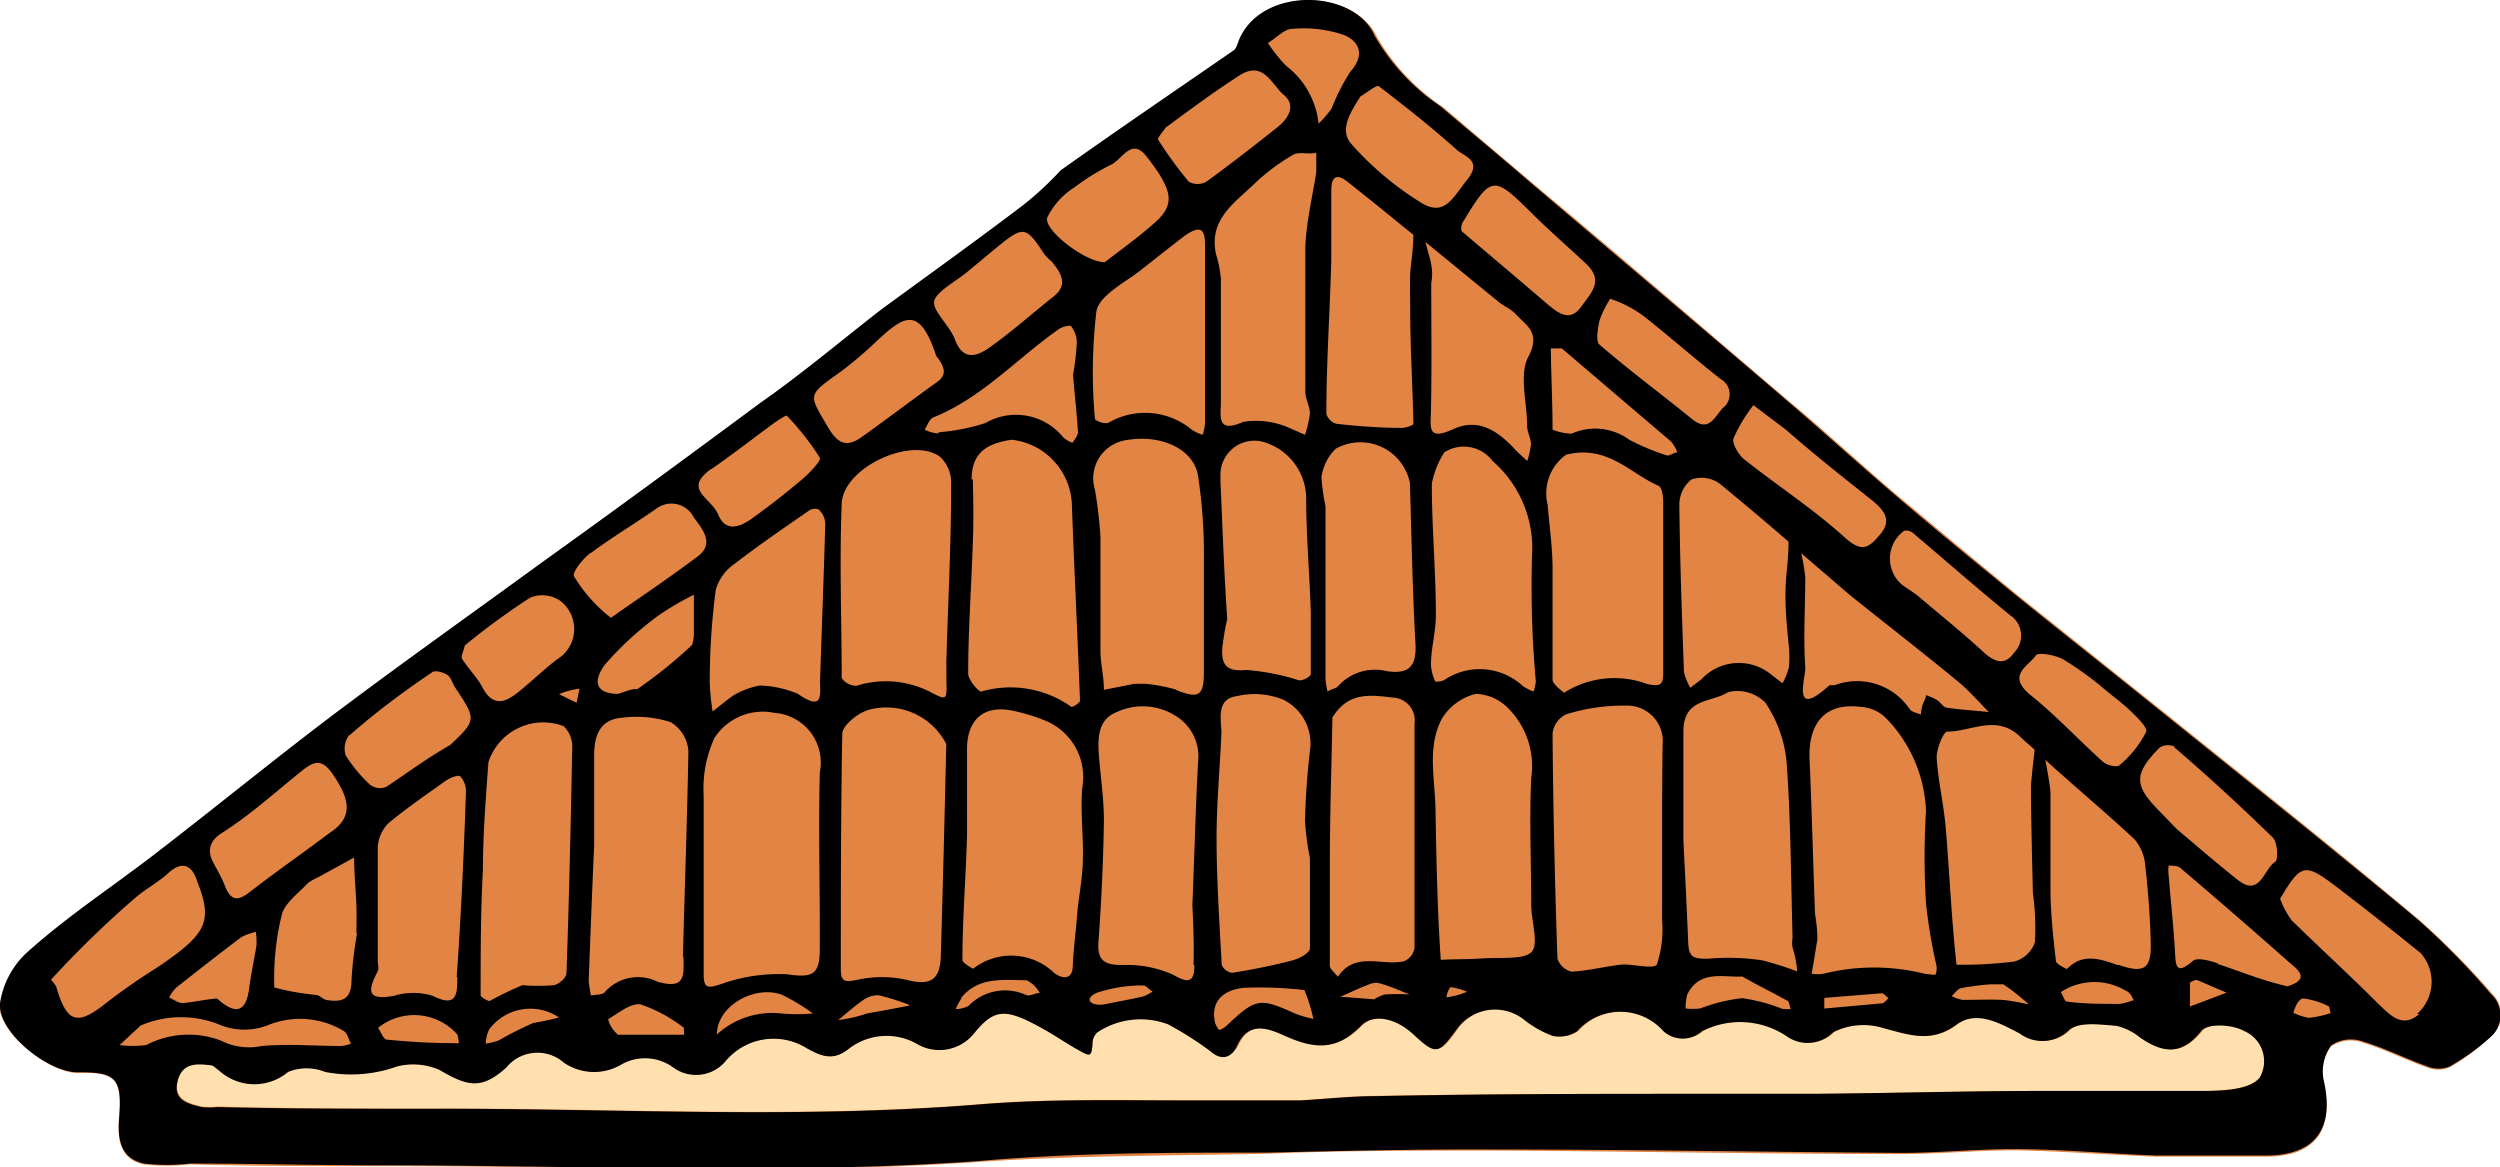 <svg xmlns="http://www.w3.org/2000/svg" viewBox="0 0 86.76 40.51"><defs><style>.cls-1{fill:#e28444;}.cls-2{fill:#ffe0ae;}</style></defs><g id="Layer_2" data-name="Layer 2"><g id="roof-2-front"><path id="fill3" class="cls-1" d="M86.41,36A7.46,7.46,0,0,1,85,37.05a1.06,1.06,0,0,1-.76,0c-.77-.27-1.51-.65-2.29-.88a1.21,1.21,0,0,0-1.06.15,1.56,1.56,0,0,0-.26,1.21c.4,1.68-.28,2.62-2,2.61-1.28,0-2.56,0-3.83,0-1.62-.06-3.24-.19-4.86-.22-1.32,0-2.63.13-4,.13-4.77,0-9.53-.1-14.31-.12-2.56,0-5.12,0-7.68.11-3.37.07-6.74.06-10.08.29-6.89.47-13.79.13-20.68.14-2.2,0-4.41,0-6.61-.06a7,7,0,0,1-1.59,0c-.85-.18-.92-.9-.86-1.63.11-1.33-.13-1.59-1.42-1.54-1,0-2.78-1.4-2.72-2.36A3,3,0,0,1,1,33c1.37-1.16,2.87-2.15,4.3-3.24,2.23-1.7,4.41-3.45,6.65-5.12s4.57-3.35,6.86-5c2.52-1.84,5.06-3.66,7.57-5.53,1.43-1.06,2.8-2.19,4.22-3.27,1.64-1.23,3.32-2.42,5-3.67a11.3,11.3,0,0,0,1.22-1.19l6-4.16c.1-.07.14-.24.19-.37C43.79-.48,47-.39,47.78,1.27a7.35,7.35,0,0,0,2.29,2.44l3.18,2.7c3,2.5,5.88,5,8.82,7.5C63.39,15,64.66,16.2,66,17.32s2.72,2.27,4.09,3.39l5,4c3,2.41,6,4.8,8.91,7.25a27.48,27.48,0,0,1,2.51,2.55A1,1,0,0,1,86.41,36Z"/><path id="fill2" class="cls-2" d="M78.42,37.4c-.33.4-1.21.45-1.85.46-1.89,0-3.78,0-5.66,0-2.66,0-5.31.08-8,.1-1.19,0-2.39,0-3.59,0-3.84,0-7.68,0-11.52.07-.89,0-1.78.1-2.67.15-1.43,0-2.68,0-3.93,0-2.41,0-4.83-.06-7.22.14-6.34.51-12.69.13-19,.15-2.47,0-5,0-7.42-.07a2.53,2.53,0,0,1-.55,0c-.47-.11-1-.25-.84-.9s.65-.62,1.15-.56c.1,0,.19.11.29.18a1.85,1.85,0,0,0,2.4.06,1.63,1.63,0,0,1,1.27,0,4.74,4.74,0,0,0,2.51-.19,2.22,2.22,0,0,1,1.47.12c1,.59,1.47.68,2.31-.09a1.41,1.41,0,0,1,2-.16,1.86,1.86,0,0,0,2,.06,1.68,1.68,0,0,1,1.81.11,1.32,1.32,0,0,0,1.79-.21A2.18,2.18,0,0,1,28,36.37c.54.31.94.45,1.47,0a2.14,2.14,0,0,1,2.32-.18,1.55,1.55,0,0,0,2-.32c.72-.89,1.1-.91,2.38-.2.42.23.82.51,1.25.75s.47.25.5-.3a.55.55,0,0,1,.16-.31,2.68,2.68,0,0,1,2.46-.27,9.51,9.51,0,0,1,1.44.91c.47.41.79.17,1-.17.37-.83,1-.64,1.55-.41,1,.47,1.83.66,2.74-.28.48-.49,1.26-.24,1.82.29.79.72.87.71,1.52-.19a1.63,1.63,0,0,1,2.32-.33,3.63,3.63,0,0,0,1,.57,1.11,1.11,0,0,0,.85-.15,2,2,0,0,1,3,0,1,1,0,0,0,1.33,0,2.88,2.88,0,0,1,3,.21,1.25,1.25,0,0,0,1.56-.18,2.33,2.33,0,0,1,1.74-.13c.88.22,1.65.52,2.51-.12s1.53-.06,2.21.29a1.31,1.31,0,0,0,1.73-.12c.35-.29,1.07-.18,1.63-.14a2.08,2.08,0,0,1,.83.41c.78.54,1.42.64,2.12-.23.21-.27,1.05-.24,1.48,0A1.13,1.13,0,0,1,78.42,37.4Z"/><path id="fill1" d="M86.44,34.49a26.18,26.18,0,0,0-2.5-2.55C81,29.49,78,27.1,75,24.69c-1.65-1.33-3.31-2.64-5-4-1.37-1.12-2.74-2.24-4.09-3.39s-2.6-2.29-3.91-3.41c-2.93-2.51-5.88-5-8.82-7.5-1.06-.91-2.13-1.8-3.19-2.7a7.43,7.43,0,0,1-2.28-2.44C47-.4,43.78-.48,43,1.38c-.05.13-.09.3-.19.37-2,1.38-4,2.74-6,4.16A11.3,11.3,0,0,1,35.53,7.1c-1.64,1.25-3.31,2.44-5,3.68C29.16,11.85,27.79,13,26.36,14c-2.51,1.86-5,3.69-7.57,5.53-2.29,1.67-4.6,3.31-6.86,5S7.51,28,5.28,29.71C3.86,30.8,2.35,31.79,1,33a3,3,0,0,0-1,1.84c-.06,1,1.7,2.41,2.73,2.37,1.29,0,1.51.21,1.41,1.54-.06.73,0,1.44.86,1.63a7,7,0,0,0,1.59,0c2.2,0,4.41.06,6.61.06,6.89,0,13.79.33,20.68-.14C37.23,40,40.59,40,44,40c2.57-.06,5.13-.12,7.69-.11,4.77,0,9.54.09,14.32.12,1.31,0,2.62-.14,3.94-.13,1.62,0,3.24.16,4.86.22,1.27,0,2.55,0,3.83,0,1.7,0,2.39-.93,2-2.62a1.54,1.54,0,0,1,.26-1.2,1.22,1.22,0,0,1,1.06-.15c.78.23,1.52.61,2.29.88a1,1,0,0,0,.76,0A7.73,7.73,0,0,0,86.42,36,1,1,0,0,0,86.44,34.49Zm-11-8.57c1.17,1,2.33,2.07,3.44,3.15.16.16.19.77.08.84-.41.25-.52,1.25-1.31.62s-1.41-1.17-2.11-1.76l-.6-.62c-.88-.89-.9-1.28,0-2.2A.55.55,0,0,1,75.49,25.92Zm-1.95,7.57c-.61-.21-1.21-.43-1.76.14,0,0-.36-.16-.38-.27-.09-.77-.17-1.54-.19-2.32,0-1.17,0-2.35,0-3.52,0-.13-.08-.65-.18-1.15,1,.91,2.08,1.81,3.09,2.75a1.59,1.59,0,0,1,.38.93c.1.89.17,1.79.19,2.68S74.41,33.79,73.54,33.49Zm.51,1.23a1.93,1.93,0,0,1-.44.12c-.61,0-1.22,0-1.83-.08-.08,0-.14-.22-.21-.33a2.11,2.11,0,0,1,2.23-.06C73.91,34.42,74,34.6,74.05,34.72ZM70.55,31a8.87,8.87,0,0,1,.07,1.7,1.05,1.05,0,0,1-.72.67,14.57,14.57,0,0,1-2,.11c-.18-1.62-.24-3.15-.37-4.67-.06-.85-.27-1.68-.32-2.52,0-.31.23-.9.37-.9.83,0,1.68-.6,2.5.15.17.17.36.32.53.48-.06.53-.13,1.19-.13,1.3C70.49,28.55,70.52,29.77,70.55,31Zm-.14,3.85c-.32-.05-.63-.13-.94-.15s-.91,0-1.36,0a1.43,1.43,0,0,1-.38-.13c.11-.1.21-.26.34-.28a9.06,9.06,0,0,1,1-.13c.27,0,.39,0,.45,0C69.85,34.37,70.12,34.61,70.41,34.85Zm-7.12-1.06a1.19,1.19,0,0,1-.42,0c.09-.5.17-1,.2-1.19a5.21,5.21,0,0,0-.08-.87c-.07-1.78-.11-3.57-.19-5.35-.06-1.27.53-2,1.75-1.85a1.35,1.35,0,0,1,.91.4,4.88,4.88,0,0,1,1.38,3.21,26.45,26.45,0,0,0,0,3.21,18.42,18.42,0,0,0,.34,2.06.65.65,0,0,1,0,.39c0,.06-.24,0-.36,0A7.27,7.27,0,0,0,63.29,33.79Zm2.25.85c-.08.07-.15.18-.23.18l-2,.18,0-.37,2-.16C65.37,34.47,65.46,34.58,65.54,34.64Zm-4.37-1.31a7.89,7.89,0,0,0-1.88-.06c-.46,0-.67,0-.7-.51-.05-1.21-.11-2.41-.17-3.61,0-1.37,0-2.57,0-3.76s1-1,1.55-1.37a1.37,1.37,0,0,1,1.29.36A4.41,4.41,0,0,1,62,26.43c.15,2,.15,4.07.21,6.11a1,1,0,0,0,0,.35,3.58,3.58,0,0,1,.16.82A12.24,12.24,0,0,0,61.17,33.33Zm1,1.68a1.13,1.13,0,0,1-.32,0,6.1,6.1,0,0,0-1.39-.37A5.82,5.82,0,0,0,59,35a2.8,2.8,0,0,1-.5,0,1.6,1.6,0,0,1,.06-.5c.43-.84,1.22-.58,1.91-.61.57.33,1.06.56,1.52.82C62.1,34.73,62.1,34.9,62.14,35ZM66.66,24.8c-.13-.06-.29-.08-.38-.18a2.2,2.2,0,0,0-2.61-.84c-.06,0-.15,0-.18,0-1.35,1.23-.81-.27-.84-.64-.07-1,0-2.08,0-3.12a7.51,7.51,0,0,0-.14-.82l1.7,1.46c1.31,1.05,2.54,2,3.75,3,.38.31.71.7,1.06,1.05-.48-.05-1-.08-1.45-.15-.12,0-.22-.18-.34-.26s-.26-.12-.39-.18c0,.13-.1.25-.13.38A1.67,1.67,0,0,0,66.66,24.8Zm-4.58-2.37a3.65,3.65,0,0,1,0,.74,2.27,2.27,0,0,1-.22.54l-.38-.29a1.77,1.77,0,0,0-2.43.15l-.39.3a2.11,2.11,0,0,1-.22-.55c-.07-1.93-.14-3.87-.16-5.8a1.12,1.12,0,0,1,.42-.88,1.07,1.07,0,0,1,1,.16c.8.66,1.59,1.32,2.37,2,0,.54-.08,1.12-.08,1.24C61.92,20.83,62,21.63,62.08,22.43Zm9.5.44a11.33,11.33,0,0,1,1.28.9c.39.34.71.56,1,.83s.68.65.62.8a3.7,3.7,0,0,1-.93,1.16c-.09.08-.45,0-.6-.15-.83-.75-1.59-1.57-2.46-2.27s-.12-1,.16-1.39C70.73,22.62,71.3,22.73,71.58,22.87Zm-5.51-4.44c.07-.05.28,0,.38.12,1.1.93,2.19,1.89,3.31,2.8a.85.85,0,0,1,.13,1.31c-.34.48-.72.29-1.11-.08-.72-.66-1.48-1.27-2.22-1.9-.26-.2-.44-.29-.59-.42A1.19,1.19,0,0,1,66.07,18.43Zm-5.22-4.37,1.15.87c1,.88,2,1.66,3,2.46.36.3.67.65.27,1.13s-.63.68-1.23.15c-1.1-1-2.35-1.81-3.51-2.73-.2-.16-.43-.56-.37-.73A5.63,5.63,0,0,1,60.85,14.06Zm-5.34-2.94a3.48,3.48,0,0,1,.37-.75,4,4,0,0,1,1.24.66c.88.7,1.72,1.44,2.6,2.13a.6.6,0,0,1,.07,1c-.27.27-.47.87-1.06.39-1.07-.87-2.18-1.69-3.22-2.59C55.37,11.85,55.45,11.4,55.51,11.12Zm2.17,20.79a3.88,3.88,0,0,1-.18,1.56c-.09.17-.77,0-1.17,0-.6.06-1.19.22-1.79.25a.69.69,0,0,1-.49-.45c-.09-2.6-.15-5.21-.17-7.81a.84.84,0,0,1,.47-.67,6.74,6.74,0,0,1,2.21-.3,1.23,1.23,0,0,1,1.14,1.34C57.67,27.85,57.69,29.88,57.68,31.91Zm-3.8-8.32c0-1.28,0-2.56,0-3.85,0-.74-.11-1.48-.17-2.22a1.65,1.65,0,0,1,.64-1.74c1.44-.36,2.23.66,3.21,1.08.12.05.16.37.16.56,0,.93,0,1.85,0,2.78s0,2.1,0,3.15c0,.4-.08.49-.55.39a3.26,3.26,0,0,0-2.89.3S53.88,23.75,53.88,23.59Zm2.66-8.33a2,2,0,0,0-2-.21,1.87,1.87,0,0,1-.66-.14c0-.94-.05-1.88-.06-2.82.12,0,.29,0,.38,0L58,15.33a1.32,1.32,0,0,1,.21.37c-.13,0-.28.14-.38.1A8.06,8.06,0,0,1,56.54,15.26Zm-3.4-7.88c.61.61,1.27,1.18,1.9,1.77s.19,1-.18,1.51-.77.22-1.14-.09c-1-.86-2-1.7-3-2.55a.47.47,0,0,1,.09-.38C51.75,6.09,51.84,6.09,53.14,7.38ZM50,33.31c-.12-1.77-.15-3.43-.18-5.1,0-1.1-.32-2.25.22-3.27a1.91,1.91,0,0,1,1.18-.86,1.65,1.65,0,0,1,1.15.53A2.84,2.84,0,0,1,53.14,27c-.07,1.46,0,2.93,0,4.4,0,.57.28,1.39,0,1.65s-1.1.17-1.69.21S50.49,33.28,50,33.31Zm.91,1.11a2.8,2.8,0,0,1-.71.19c0-.12.11-.36.15-.35A2.23,2.23,0,0,1,50.92,34.42ZM53.22,24a1.85,1.85,0,0,1-.37-.19,2.2,2.2,0,0,0-2.73-.21.57.57,0,0,1-.31.05,1.56,1.56,0,0,1-.15-.58c0-.59.18-1.17.17-1.76,0-1.51-.14-3-.14-4.52a3.1,3.1,0,0,1,.43-1.09A1.25,1.25,0,0,1,51.8,16a4,4,0,0,1,1.37,3.23,36.44,36.44,0,0,0,.13,4.42A1.56,1.56,0,0,1,53.22,24ZM49.67,9.82a1.64,1.64,0,0,0,0-.63c0-.08-.11-.43-.2-.79L52,10.47c.18.15.41.24.57.4.38.42.92.65.47,1.51C52.71,13,53,14,53,14.8c0,.2.12.39.13.59A2.38,2.38,0,0,1,53,16c-.13-.13-.28-.25-.41-.39-.59-.64-1.27-1.12-2.15-.72s-.8,0-.78-.61C49.69,12.76,49.67,11.29,49.67,9.82Zm-1,23.55c-.75.14-1.66-.35-2.24.53-.09-.13-.27-.26-.28-.38,0-1.17,0-2.33,0-3.49,0-1.71.06-3.42.09-5.13.57-.93,1.38-.77,2.11-.69a.79.79,0,0,1,.74.9c0,2.59,0,5.19,0,7.79A.61.61,0,0,1,48.7,33.37Zm.21,1.14a7.3,7.3,0,0,0-.81,0,1.27,1.27,0,0,0-.38.17l-1.17-.09c.35-.15.69-.32,1.05-.45a.55.55,0,0,1,.36,0C48.28,34.24,48.59,34.38,48.91,34.51ZM46.07,24a3.21,3.21,0,0,1-.07-.43c0-2,0-4,0-6a7.48,7.48,0,0,1-.14-1,1.68,1.68,0,0,1,.5-1,1.75,1.75,0,0,1,2.57,1.2c.06,2,.09,3.74.19,5.52.05.78-.17,1.13-1,1a1.72,1.72,0,0,0-1.69.53C46.37,23.89,46.2,23.91,46.07,24Zm2.87-13.29c0,1.45.09,2.72.11,4,0,.05-.26.14-.4.14-.75,0-1.51-.06-2.26-.14a.51.51,0,0,1-.36-.35c0-1.75.12-3.51.17-5.26,0-.82,0-1.65,0-2.48,0-.54.22-.59.58-.3.76.6,1.52,1.22,2.27,1.83,0,.47-.09,1.07-.1,1.19C48.92,9.75,48.94,10.21,48.94,10.67ZM47.86,3c.93.71,1.85,1.44,2.72,2.22.23.2.87.35.35,1s-.79,1.29-1.57.84A10.83,10.83,0,0,1,46.9,5c-.45-.5,0-1.15.31-1.65C47.49,3.18,47.79,2.92,47.86,3Zm-3-2a4.38,4.38,0,0,1,1.77.21c.54.22.76.69.23,1.28a7.32,7.32,0,0,0-.65,1.28,3.65,3.65,0,0,1-.45.52,2.9,2.9,0,0,0-1.12-2A5.08,5.08,0,0,1,44,1.49C44.3,1.32,44.57,1,44.85,1Zm-2.5,15.59A1.18,1.18,0,0,1,44,15.39a2.05,2.05,0,0,1,1.33,1.91c0,1.32.12,2.64.16,3.95,0,.72,0,1.43,0,2.14,0,.09-.28.24-.41.22a8.11,8.11,0,0,0-1.83-.36c-.7.07-.87-.19-.83-.77a9,9,0,0,1,.17-1C42.47,19.71,42.42,18.15,42.35,16.59Zm.56,7.57a2.65,2.65,0,0,1,1.61.12,1.69,1.69,0,0,1,.94,1.7q-.15,1.23-.18,2.49a8.42,8.42,0,0,0,.17,1.3c0,1.17,0,2.16,0,3.14,0,.16-.37.36-.61.42-.69.18-1.39.32-2.09.43a.46.46,0,0,1-.36-.27c-.08-1.47-.18-2.94-.18-4.42,0-1.22.12-2.45.17-3.68C42.36,24.88,42.24,24.26,42.91,24.16Zm.26,10.12a13.38,13.38,0,0,1,2.09.08,6.21,6.21,0,0,1,.31,1,3.62,3.62,0,0,1-.62-.18c-1.27-.57-1.37-.55-2.44.46,0,0-.19.12-.21.1a.64.64,0,0,1-.15-.28C42,34.65,42.58,34.34,43.17,34.28ZM45.3,8.59c0,1.65,0,3.31,0,5,0,.26.16.51.16.76a3.78,3.78,0,0,1-.17.74l-.64-.28a2.85,2.85,0,0,0-1.5-.17c-.94.41-.78-.18-.78-.71,0-1.42,0-2.84,0-4.26a4.27,4.27,0,0,0-.17-.85c-.26-1.21.65-1.78,1.34-2.45a7.06,7.06,0,0,1,1.34-1c.21-.12.53,0,.8-.07,0,.23,0,.46,0,.68C45.54,6.86,45.33,7.72,45.3,8.59ZM40.45,4.43c.91-.67,1.72-1.27,2.56-1.81s1.12.32,1.55.68.15.81-.22,1.11c-.82.65-1.64,1.29-2.48,1.9a.64.64,0,0,1-.6,0,13.16,13.16,0,0,1-1.07-1.47C40.16,4.79,40.36,4.57,40.45,4.43Zm1,29.06c0,.52-.14.69-.71.35A3.88,3.88,0,0,0,39,33.49c-.55,0-.93-.06-.88-.78.1-1.41.17-2.82.19-4.23,0-.74-.11-1.48-.17-2.22s0-1.31.62-1.55a2.13,2.13,0,0,1,2,.11,1.64,1.64,0,0,1,.82,1.6c-.09,1.65-.13,3.31-.2,5C41.42,32.21,41.44,32.85,41.42,33.49ZM40,34.41a1.66,1.66,0,0,1-.32.17c-.44.1-.88.18-1.33.27s-.78-.16-.3-.39a4.9,4.9,0,0,1,1.64-.26C39.75,34.19,39.86,34.33,40,34.41Zm.84-10.47a5.63,5.63,0,0,0-1.1-.21c-.25,0-.31,0-.37,0l-1.06.21c0-.44-.11-.88-.12-1.32,0-1.33,0-2.65,0-4A15.56,15.56,0,0,0,38,17,1.34,1.34,0,0,1,39,15.29c1.23-.25,2.39.26,2.57,1.18a18.06,18.06,0,0,1,.21,3c0,1.26,0,2.52,0,3.78C41.79,24.17,41.61,24.26,40.8,23.94ZM38.05,10.8c.11-.56,1-1,1.52-1.41s1-.79,1.52-1.19c.7-.51.73-.08.73.37,0,2,0,4.06,0,6.1a2.07,2.07,0,0,1-.08.42,1.56,1.56,0,0,1-.37-.17,2.54,2.54,0,0,0-2.92-.24.61.61,0,0,1-.45-.13A18,18,0,0,1,38.05,10.8Zm-.76-4.3a7.82,7.82,0,0,1,1.3-.8c.37-.2.69-.93,1.2-.27.94,1.2,1,1.68.26,2.32-.54.48-1.13.9-1.71,1.35-.68,0-2.11-1.11-2-1.54A2.56,2.56,0,0,1,37.29,6.5Zm.29,23.27c0,.59-.11,1.17-.18,1.76-.06.8-.15,1.42-.17,2s-.49.36-.64.24a2.15,2.15,0,0,0-2.82-.15s-.37-.2-.37-.3c0-1.44.12-2.88.16-4.33,0-1,0-2,0-3s.57-1.55,1.61-1.32a6.48,6.48,0,0,1,1.06.32,2.12,2.12,0,0,1,1.33,2.35C37.49,28.14,37.6,29,37.58,29.77Zm-4.73-5.92c0,.43-.06.42-.46.22a3.4,3.4,0,0,0-2.67-.27.62.62,0,0,1-.51-.27c0-2-.08-4,0-6.06.06-1.25,2.42-2.34,3.41-1.62a1.23,1.23,0,0,1,.39.92c0,2.08-.11,4.17-.17,6.25C32.85,23.42,32.84,23.64,32.85,23.85ZM31.44,34a3.92,3.92,0,0,0-1.67,0c-.38.07-.59.13-.59-.35,0-2.73,0-5.45.05-8.18,0-.3.56-.74.93-.84a2.34,2.34,0,0,1,2.68,1.19c-.06,2.58-.12,5-.19,7.37C32.62,34.05,32.25,34.21,31.44,34Zm.11.9-.95.18-.51.09a4.75,4.75,0,0,1-1,.23c.28-.23.56-.48.86-.69a.89.89,0,0,1,.55-.17A8.55,8.55,0,0,1,31.55,34.87Zm1-19.86a1.19,1.19,0,0,1-.46-.13c.09-.14.16-.36.29-.42,1.7-.68,2.91-2.05,4.37-3.07.11-.08.38-.15.42-.1a.92.92,0,0,1,.2.54A8.41,8.41,0,0,1,37.24,13c.06.8.14,1.42.17,2,0,.12-.12.25-.19.37a1.13,1.13,0,0,1-.32-.19,2.11,2.11,0,0,0-2.7-.5A7.09,7.09,0,0,1,32.59,15Zm1.17,1.61c0-1,.59-1.26,1.38-1.39a2.35,2.35,0,0,1,2.1,2.29c.08,2.26.2,4.52.28,6.77,0,.07-.27.24-.3.21A3.65,3.65,0,0,0,34.05,24c-.1,0-.45-.41-.45-.62,0-1.51.11-3,.16-4.52C33.79,18.11,33.78,17.36,33.76,16.62Zm-.38,18c.6-.76,1.46-.64,2.29-.63a1,1,0,0,1,.45.44c-.16,0-.35.13-.47.07a1.76,1.76,0,0,0-2,.38,1,1,0,0,1-.44.11A1.8,1.8,0,0,1,33.38,34.63ZM33.6,9.41l1-.83c.92-.75,1-.74,1.64.24a2.13,2.13,0,0,0,.26.26c.45.54.51.88,0,1.26-.73.58-1.43,1.21-2.19,1.74-.4.28-.89.46-1.17-.3-.18-.48-.79-1-.72-1.33S33.2,9.75,33.6,9.41Zm-4.48,3.53a13.28,13.28,0,0,0,1.29-1.09c.94-.87,1.49-1.29,2.08.5.32.41.38.67,0,.93-.87.62-1.72,1.27-2.59,1.89-.52.37-.83.23-1.17-.35C28.07,13.69,28,13.73,29.12,12.94Zm-.67,20c0,.9-.26,1-1.15.87a5.94,5.94,0,0,0-2.27.34c-.51.17-.61.14-.61-.39,0-2.06,0-4.11,0-6.16a4.19,4.19,0,0,1,.38-2,2,2,0,0,1,2.08-.86,1.73,1.73,0,0,1,1.57,2.07C28.4,28.83,28.46,30.88,28.45,32.94Zm-.24,2.23a5.79,5.79,0,0,1-1.1,0,2.85,2.85,0,0,0-2.23.73c0-1,1.31-1.72,2.25-1.38A6.91,6.91,0,0,1,28.21,35.17Zm-.52-11.09a3.66,3.66,0,0,0-1.33-.29,2.91,2.91,0,0,0-.87.32c-.26.17-.51.39-.76.58a8.93,8.93,0,0,1-.1-1c0-1.08.07-2.16.21-3.22a1.63,1.63,0,0,1,.65-.9c.84-.65,1.72-1.25,2.6-1.86.09-.06.3-.08.35,0a.69.69,0,0,1,.2.46c-.05,1.81-.12,3.62-.18,5.42C28.45,24.08,28.61,24.72,27.69,24.08Zm-3-7.8c.73-.51,1.44-1.06,2.16-1.59.22-.15.43-.29.46-.26a9.33,9.33,0,0,1,1.14,1.45c.06.11-.37.55-.63.77-.56.47-1.13.92-1.72,1.34-.4.29-.91.5-1.17-.12S23.69,17,24.67,16.28Zm-4.18,2.91c.73-.55,1.5-1,2.27-1.54a.87.87,0,0,1,1.3.31c.31.42.73.91.12,1.36-1,.75-2,1.42-3,2.12A5.29,5.29,0,0,1,19.92,20C19.85,19.86,20.23,19.39,20.49,19.19Zm3.21,14c0,.62.11,1.17-.9.88a1.53,1.53,0,0,0-1.83.36c-.07.1-.31.08-.48.12a4.34,4.34,0,0,1-.08-.52c.06-1.57.12-3.14.19-4.71,0-1.17,0-2.14,0-3.12,0-.71.23-1.23.95-1.29a3.89,3.89,0,0,1,1.7.15,1.27,1.27,0,0,1,.62,1C23.85,28.45,23.76,30.83,23.7,33.22Zm.05,2.72-.32,0-2,0c-.24-.19-.37-.52-.33-.55.36-.21.78-.57,1.12-.5a5.1,5.1,0,0,1,1.48.8C23.74,35.66,23.73,35.83,23.75,35.94Zm-1.67-12c-.22,0-.44.11-.65.17-.71,0-.92-.37-.47-1a11.26,11.26,0,0,1,1.9-1.74,10.17,10.17,0,0,1,1.2-.7c0,.47,0,.93,0,1.4a1.35,1.35,0,0,1-.06.34A16,16,0,0,1,22.08,23.94ZM19.22,34.19a6.61,6.61,0,0,1-1.09,0,11.3,11.3,0,0,0-1.14.55c-.06,0-.31-.13-.31-.2,0-1.46,0-2.91.08-4.37,0-1.24.1-2.48.19-3.72a2,2,0,0,1,2.61-1.25,1,1,0,0,1,.3.67c-.05,2.64-.11,5.28-.2,7.91C19.65,33.94,19.39,34.16,19.22,34.19Zm.18,1.12a8.59,8.59,0,0,1-.89.19,12.46,12.46,0,0,0-1.21.61,2.83,2.83,0,0,1-.44.11,1.12,1.12,0,0,1,.12-.5A1.78,1.78,0,0,1,19.4,35.31Zm0-11.22a2.7,2.7,0,0,1,.71-.19l-.1.49ZM16.13,22.4a25,25,0,0,1,2.27-1.66,1.12,1.12,0,0,1,1,.08,1.23,1.23,0,0,1-.08,2.07c-.47.36-.89.78-1.36,1.15s-.87.47-1.22-.19c-.19-.36-.5-.65-.71-1C16,22.75,16.1,22.56,16.13,22.4Zm-4,3.12C13,24.75,14,24,15,23.33c.1-.08.38,0,.52.09s.17.28.27.43c.75,1.13.75,1.13-.16,2-.86.49-1.53,1-2.23,1.46a.58.58,0,0,1-.55-.07A5,5,0,0,1,12,26.22.77.77,0,0,1,12.11,25.52Zm3.74,8.39c0,.57,0,1.08-.85.65a2.29,2.29,0,0,0-1.35,0c-1,.18-.88-.23-.56-.86.05-.09,0-.24,0-.36,0-1.44,0-2.69,0-3.94a1.29,1.29,0,0,1,.38-.84c.64-.53,1.33-1,2-1.48.14-.09.42-.2.48-.14a.76.76,0,0,1,.2.54C16.1,29.61,16,31.76,15.85,33.91Zm.08,2.29a3.11,3.11,0,0,1-.32,0c-.73,0-1.47-.05-2.2-.12-.12,0-.21-.27-.31-.41a2,2,0,0,1,2.75.23C15.91,36,15.91,36.11,15.93,36.2Zm-3.56-3.81A14.1,14.1,0,0,0,12.2,34c0,.66-.3.79-.83.71-.13,0-.25-.15-.38-.18a8.82,8.82,0,0,1-1.47-.26,9.3,9.3,0,0,1,.26-2.53c.11-.41.57-.73.89-1.08a1.79,1.79,0,0,1,.36-.21l1.26-.69c0,.57.06,1.14.08,1.71C12.38,31.76,12.37,32.08,12.37,32.39ZM7.68,28.92c1-.63,1.85-1.41,2.76-2.14.47-.38.74-.49,1.17.18s.74,1.35-.15,1.93c-1,.75-1.92,1.39-2.81,2.08-.44.34-.66.25-.85-.24-.11-.29-.28-.56-.42-.84S7.2,29.23,7.68,28.92Zm1.22,3.9c-.08.48-.19,1-.25,1.45-.11.93-.52.92-1.12.38-.52.05-.86.14-1.2.16-.15,0-.31-.13-.46-.19a1.3,1.3,0,0,1,.25-.35c.75-.59,1.5-1.18,2.26-1.75a2,2,0,0,1,.5-.18A2.57,2.57,0,0,1,8.9,32.82Zm-5.23,2c-1,.79-1.35.68-1.72-.58A1.27,1.27,0,0,0,1.77,34a34.63,34.63,0,0,1,2.9-2.82c.36-.32.81-.55,1.17-.88.52-.48.85-.22,1,.28.56,1.41.34,1.83-1.39,3C4.87,33.94,4.26,34.36,3.67,34.82Zm1.4,1.45a4,4,0,0,1-.92,0l.73-.68a3.56,3.56,0,0,1,2.81,0,2.27,2.27,0,0,0,1.58,0,2.94,2.94,0,0,1,2.66.19c.12.07.17.29.25.44a1.32,1.32,0,0,1-.33.08c-.92,0-1.85-.08-2.76,0a2.17,2.17,0,0,1-1.43-.19A3.17,3.17,0,0,0,5.07,36.27ZM78.42,37.4c-.33.41-1.21.45-1.85.46-1.89,0-3.78,0-5.66,0-2.66,0-5.31.08-8,.1-1.19,0-2.39,0-3.59,0-3.84,0-7.68,0-11.52.08-.89,0-1.78.1-2.67.15-1.43,0-2.68,0-3.93,0-2.41,0-4.83-.06-7.23.14-6.34.51-12.68.13-19,.15-2.47,0-5,0-7.43-.06a2.42,2.42,0,0,1-.54,0c-.47-.11-1-.24-.84-.89s.65-.62,1.15-.56c.1,0,.19.12.29.18a1.82,1.82,0,0,0,2.4.05,1.71,1.71,0,0,1,1.28,0,4.71,4.71,0,0,0,2.5-.19,2.29,2.29,0,0,1,1.47.12c1,.59,1.47.68,2.32-.08a1.39,1.39,0,0,1,2-.17,1.86,1.86,0,0,0,2,.06,1.66,1.66,0,0,1,1.8.11,1.34,1.34,0,0,0,1.8-.21A2.17,2.17,0,0,1,28,36.38c.54.3.94.44,1.48,0a2.14,2.14,0,0,1,2.31-.17,1.54,1.54,0,0,0,2-.33c.72-.89,1.1-.9,2.38-.19.42.23.82.51,1.25.75s.47.26.5-.31a.55.55,0,0,1,.16-.3,2.71,2.71,0,0,1,2.46-.28,11.89,11.89,0,0,1,1.45.92c.46.41.78.17.94-.17.37-.83,1-.64,1.55-.4,1,.46,1.83.65,2.74-.29.48-.48,1.27-.23,1.82.28.79.73.87.72,1.52-.18a1.63,1.63,0,0,1,2.32-.33,3.63,3.63,0,0,0,1,.57,1.11,1.11,0,0,0,.85-.16,2,2,0,0,1,3,0,1,1,0,0,0,1.33,0,2.91,2.91,0,0,1,3,.21,1.25,1.25,0,0,0,1.56-.18,2.33,2.33,0,0,1,1.74-.14c.88.23,1.65.53,2.52-.11.72-.53,1.51-.06,2.2.29a1.32,1.32,0,0,0,1.73-.12c.35-.29,1.08-.18,1.63-.14a2,2,0,0,1,.83.41c.78.53,1.43.64,2.12-.23.21-.27,1.05-.24,1.49,0A1.14,1.14,0,0,1,78.42,37.4ZM76,34.1c.15-.09.22-.1.27-.08l1,.43L76,34.93Zm1-.66c-.29-.09-.74-.23-.9-.09-.59.5-.59.18-.62-.33-.05-.89-.15-1.77-.22-2.65a1.26,1.26,0,0,1,0-.33c.15,0,.34,0,.44.11q1.86,1.58,3.68,3.19c.3.27.87.62,0,.89C78.41,34,77.67,33.68,76.92,33.44Zm3.15,1.89a2.14,2.14,0,0,1-.56-.18c.06-.24.2-.5.35-.5a2.77,2.77,0,0,1,.85.26c.06,0,.06.16.09.25A3.85,3.85,0,0,1,80.07,35.33Zm3.81-.14c-.59.51-1,.05-1.43-.36-1-1-2-1.91-3-2.89a3,3,0,0,1-.4-.75c.71-1.2.85-1.25,1.88-.47s2,1.55,3,2.36A1.49,1.49,0,0,1,83.88,35.19Z"/></g></g></svg>